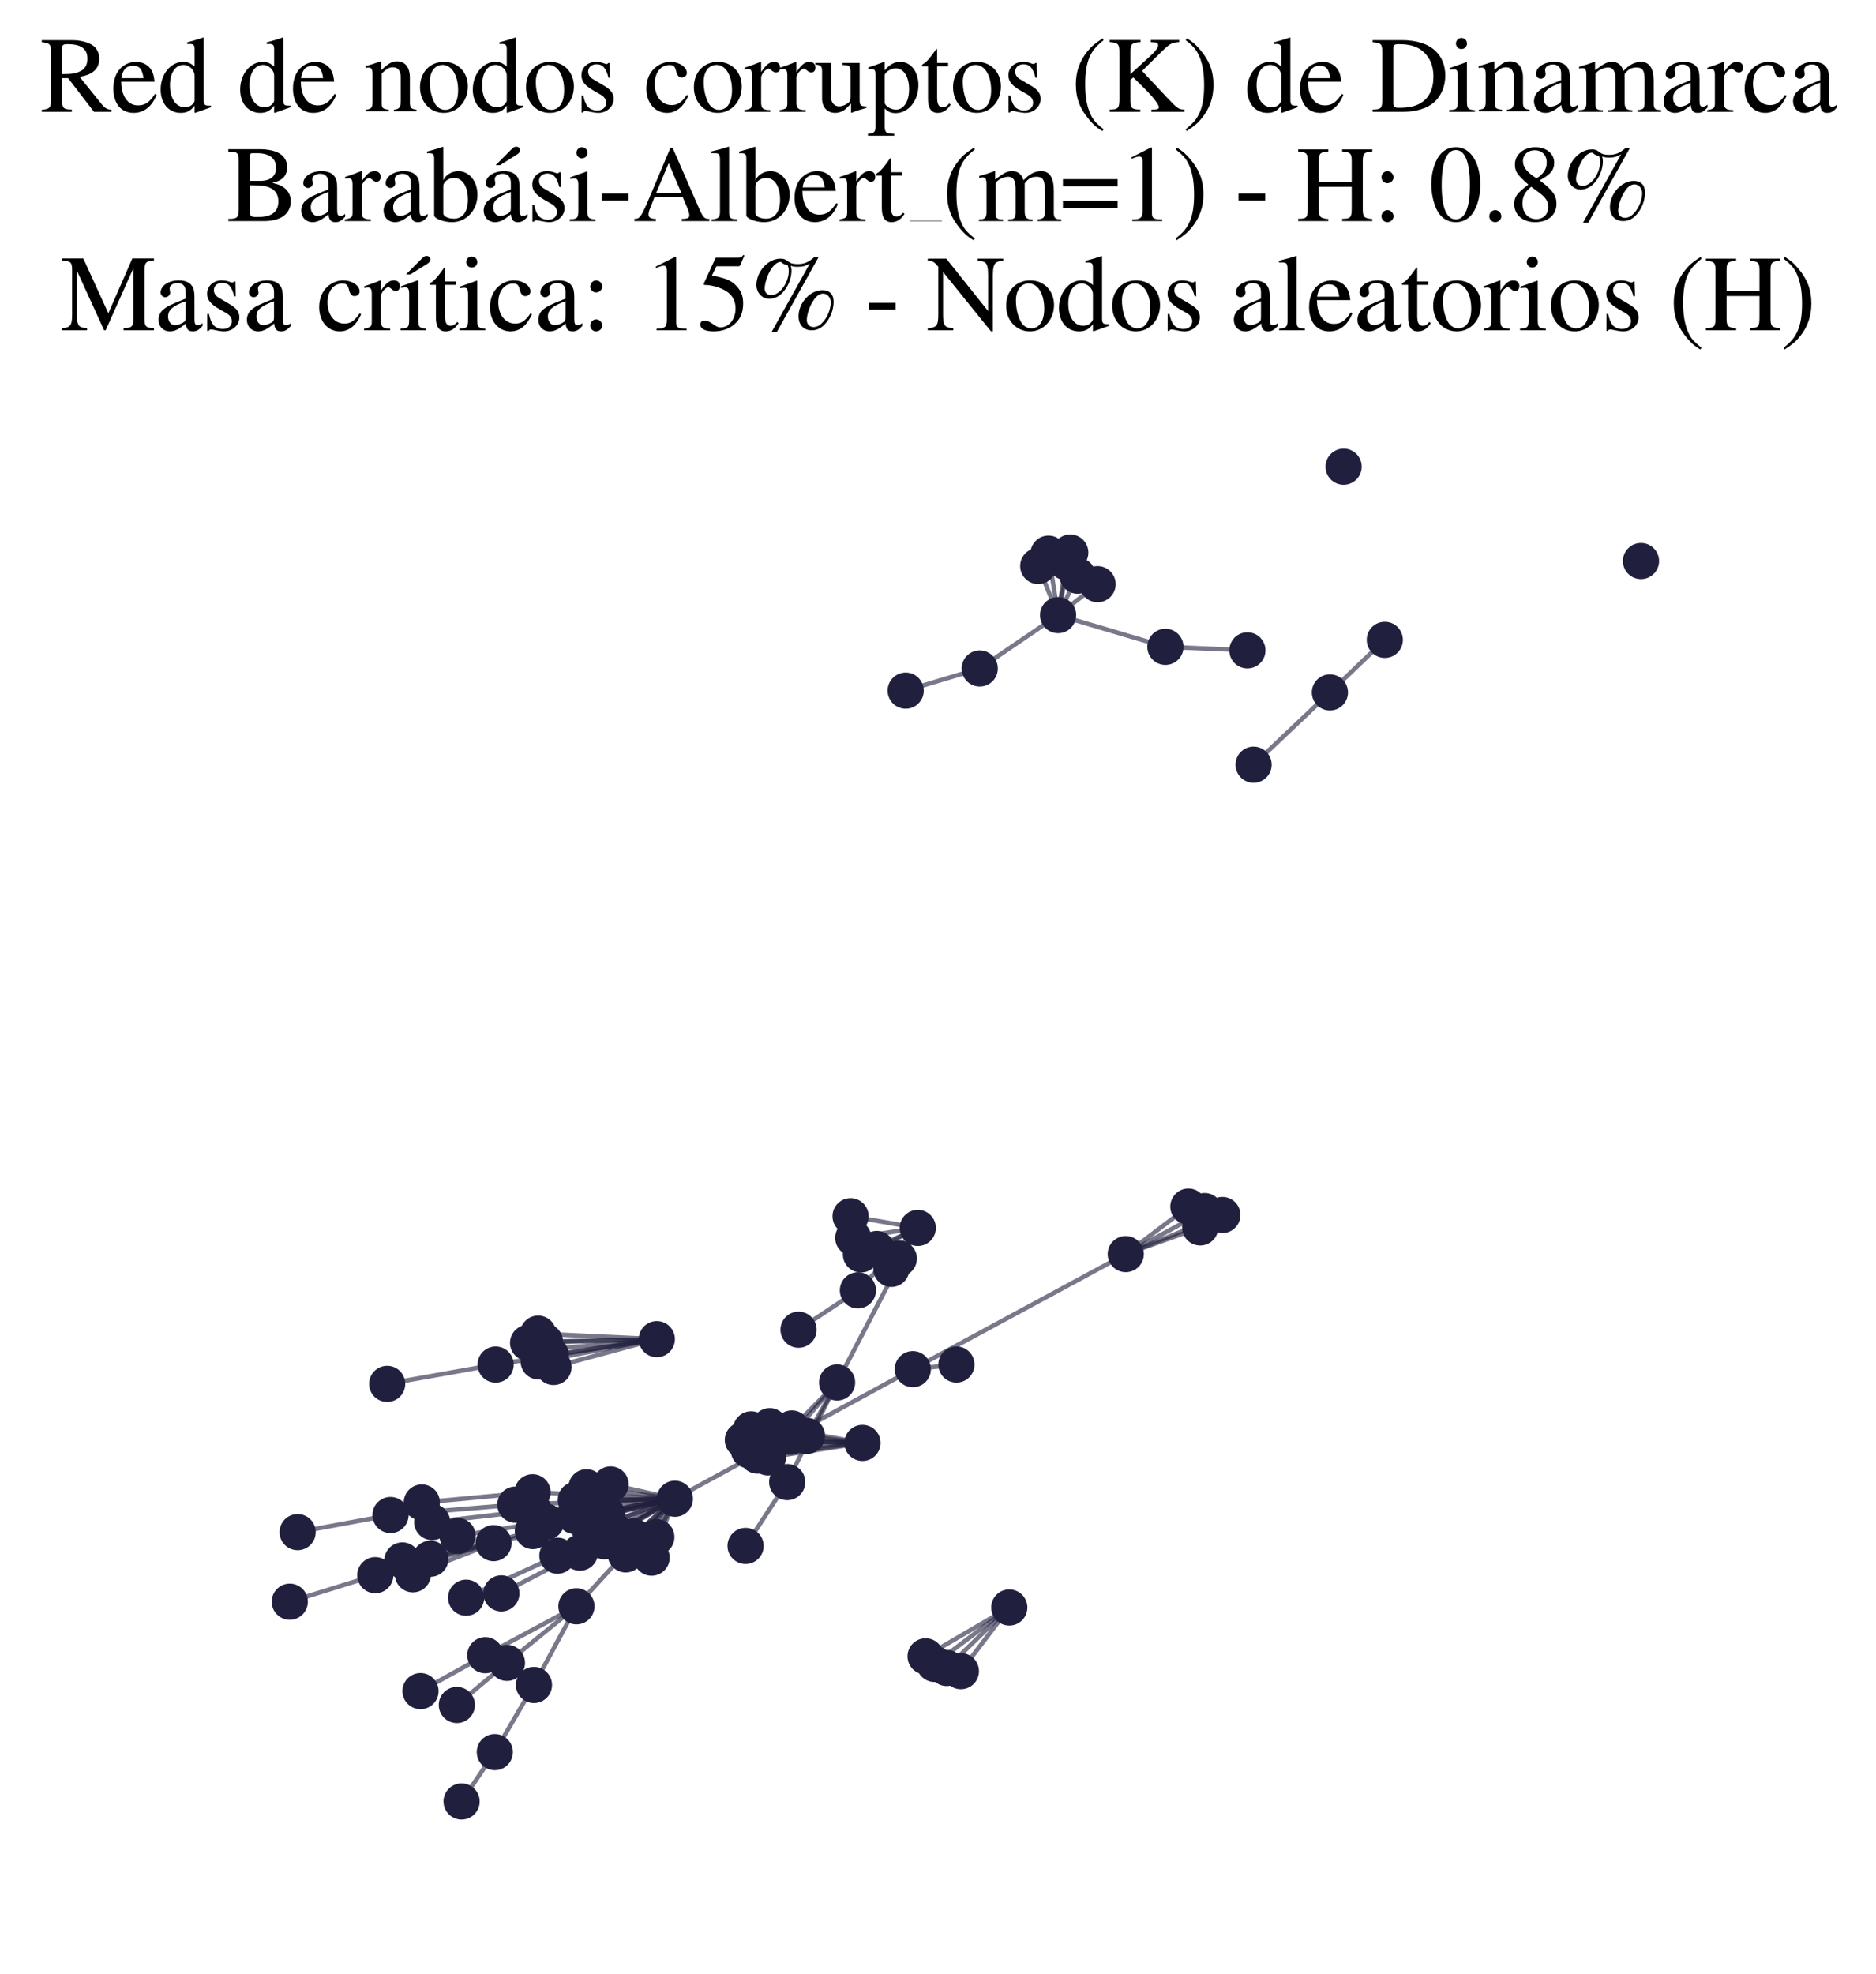 <?xml version="1.0" encoding="utf-8" standalone="no"?>
<!DOCTYPE svg PUBLIC "-//W3C//DTD SVG 1.1//EN"
  "http://www.w3.org/Graphics/SVG/1.1/DTD/svg11.dtd">
<svg xmlns:xlink="http://www.w3.org/1999/xlink" width="169.215pt" height="177.988pt" viewBox="0 0 169.215 177.988" xmlns="http://www.w3.org/2000/svg" version="1.1">
 <defs>
  <style type="text/css">*{stroke-linejoin: round; stroke-linecap: butt}</style>
 </defs>
 <g id="figure_1">
  <g id="patch_1">
   <path d="M 0 177.988 
L 169.215 177.988 
L 169.215 -0 
L 0 -0 
z
" style="fill: #ffffff"/>
  </g>
  <g id="axes_1">
   <g id="LineCollection_1">
    <path d="M 97.199 51.915 
L 95.44 55.472 
" clip-path="url(#pc28e957b17)" style="fill: none; stroke: #201f3d; stroke-opacity: 0.6; stroke-width: 0.4"/>
    <path d="M 76.72 109.681 
L 82.784 110.734 
" clip-path="url(#pc28e957b17)" style="fill: none; stroke: #201f3d; stroke-opacity: 0.6; stroke-width: 0.4"/>
    <path d="M 54.761 136.56 
L 60.875 135.156 
" clip-path="url(#pc28e957b17)" style="fill: none; stroke: #201f3d; stroke-opacity: 0.6; stroke-width: 0.4"/>
    <path d="M 94.572 49.93 
L 95.44 55.472 
" clip-path="url(#pc28e957b17)" style="fill: none; stroke: #201f3d; stroke-opacity: 0.6; stroke-width: 0.4"/>
    <path d="M 60.875 135.156 
L 48.036 134.574 
" clip-path="url(#pc28e957b17)" style="fill: none; stroke: #201f3d; stroke-opacity: 0.6; stroke-width: 0.4"/>
    <path d="M 60.875 135.156 
L 44.519 139.157 
" clip-path="url(#pc28e957b17)" style="fill: none; stroke: #201f3d; stroke-opacity: 0.6; stroke-width: 0.4"/>
    <path d="M 60.875 135.156 
L 82.335 123.472 
" clip-path="url(#pc28e957b17)" style="fill: none; stroke: #201f3d; stroke-opacity: 0.6; stroke-width: 0.4"/>
    <path d="M 60.875 135.156 
L 52.31 140.02 
" clip-path="url(#pc28e957b17)" style="fill: none; stroke: #201f3d; stroke-opacity: 0.6; stroke-width: 0.4"/>
    <path d="M 60.875 135.156 
L 48.065 138.072 
" clip-path="url(#pc28e957b17)" style="fill: none; stroke: #201f3d; stroke-opacity: 0.6; stroke-width: 0.4"/>
    <path d="M 60.875 135.156 
L 51.994 144.855 
" clip-path="url(#pc28e957b17)" style="fill: none; stroke: #201f3d; stroke-opacity: 0.6; stroke-width: 0.4"/>
    <path d="M 60.875 135.156 
L 48.143 136.211 
" clip-path="url(#pc28e957b17)" style="fill: none; stroke: #201f3d; stroke-opacity: 0.6; stroke-width: 0.4"/>
    <path d="M 60.875 135.156 
L 56.212 139.304 
" clip-path="url(#pc28e957b17)" style="fill: none; stroke: #201f3d; stroke-opacity: 0.6; stroke-width: 0.4"/>
    <path d="M 60.875 135.156 
L 46.483 135.688 
" clip-path="url(#pc28e957b17)" style="fill: none; stroke: #201f3d; stroke-opacity: 0.6; stroke-width: 0.4"/>
    <path d="M 60.875 135.156 
L 52.903 134.121 
" clip-path="url(#pc28e957b17)" style="fill: none; stroke: #201f3d; stroke-opacity: 0.6; stroke-width: 0.4"/>
    <path d="M 60.875 135.156 
L 59.204 138.612 
" clip-path="url(#pc28e957b17)" style="fill: none; stroke: #201f3d; stroke-opacity: 0.6; stroke-width: 0.4"/>
    <path d="M 60.875 135.156 
L 53.043 136.562 
" clip-path="url(#pc28e957b17)" style="fill: none; stroke: #201f3d; stroke-opacity: 0.6; stroke-width: 0.4"/>
    <path d="M 60.875 135.156 
L 58.014 139.807 
" clip-path="url(#pc28e957b17)" style="fill: none; stroke: #201f3d; stroke-opacity: 0.6; stroke-width: 0.4"/>
    <path d="M 60.875 135.156 
L 49.272 137.232 
" clip-path="url(#pc28e957b17)" style="fill: none; stroke: #201f3d; stroke-opacity: 0.6; stroke-width: 0.4"/>
    <path d="M 60.875 135.156 
L 51.938 135.26 
" clip-path="url(#pc28e957b17)" style="fill: none; stroke: #201f3d; stroke-opacity: 0.6; stroke-width: 0.4"/>
    <path d="M 60.875 135.156 
L 57.125 138.55 
" clip-path="url(#pc28e957b17)" style="fill: none; stroke: #201f3d; stroke-opacity: 0.6; stroke-width: 0.4"/>
    <path d="M 60.875 135.156 
L 56.442 140.174 
" clip-path="url(#pc28e957b17)" style="fill: none; stroke: #201f3d; stroke-opacity: 0.6; stroke-width: 0.4"/>
    <path d="M 60.875 135.156 
L 51.84 136.711 
" clip-path="url(#pc28e957b17)" style="fill: none; stroke: #201f3d; stroke-opacity: 0.6; stroke-width: 0.4"/>
    <path d="M 60.875 135.156 
L 58.775 140.469 
" clip-path="url(#pc28e957b17)" style="fill: none; stroke: #201f3d; stroke-opacity: 0.6; stroke-width: 0.4"/>
    <path d="M 60.875 135.156 
L 53.205 137.945 
" clip-path="url(#pc28e957b17)" style="fill: none; stroke: #201f3d; stroke-opacity: 0.6; stroke-width: 0.4"/>
    <path d="M 60.875 135.156 
L 53.909 135.307 
" clip-path="url(#pc28e957b17)" style="fill: none; stroke: #201f3d; stroke-opacity: 0.6; stroke-width: 0.4"/>
    <path d="M 60.875 135.156 
L 55.076 133.867 
" clip-path="url(#pc28e957b17)" style="fill: none; stroke: #201f3d; stroke-opacity: 0.6; stroke-width: 0.4"/>
    <path d="M 60.875 135.156 
L 55.547 138.163 
" clip-path="url(#pc28e957b17)" style="fill: none; stroke: #201f3d; stroke-opacity: 0.6; stroke-width: 0.4"/>
    <path d="M 60.875 135.156 
L 50.279 140.294 
" clip-path="url(#pc28e957b17)" style="fill: none; stroke: #201f3d; stroke-opacity: 0.6; stroke-width: 0.4"/>
    <path d="M 60.875 135.156 
L 54.523 138.989 
" clip-path="url(#pc28e957b17)" style="fill: none; stroke: #201f3d; stroke-opacity: 0.6; stroke-width: 0.4"/>
    <path d="M 60.875 135.156 
L 54.631 137.464 
" clip-path="url(#pc28e957b17)" style="fill: none; stroke: #201f3d; stroke-opacity: 0.6; stroke-width: 0.4"/>
    <path d="M 82.784 110.734 
L 80.398 114.429 
" clip-path="url(#pc28e957b17)" style="fill: none; stroke: #201f3d; stroke-opacity: 0.6; stroke-width: 0.4"/>
    <path d="M 82.784 110.734 
L 75.505 124.672 
" clip-path="url(#pc28e957b17)" style="fill: none; stroke: #201f3d; stroke-opacity: 0.6; stroke-width: 0.4"/>
    <path d="M 82.784 110.734 
L 79.081 112.632 
" clip-path="url(#pc28e957b17)" style="fill: none; stroke: #201f3d; stroke-opacity: 0.6; stroke-width: 0.4"/>
    <path d="M 82.784 110.734 
L 81.075 113.495 
" clip-path="url(#pc28e957b17)" style="fill: none; stroke: #201f3d; stroke-opacity: 0.6; stroke-width: 0.4"/>
    <path d="M 82.784 110.734 
L 77.657 113.125 
" clip-path="url(#pc28e957b17)" style="fill: none; stroke: #201f3d; stroke-opacity: 0.6; stroke-width: 0.4"/>
    <path d="M 82.784 110.734 
L 76.963 111.63 
" clip-path="url(#pc28e957b17)" style="fill: none; stroke: #201f3d; stroke-opacity: 0.6; stroke-width: 0.4"/>
    <path d="M 82.784 110.734 
L 77.382 116.364 
" clip-path="url(#pc28e957b17)" style="fill: none; stroke: #201f3d; stroke-opacity: 0.6; stroke-width: 0.4"/>
    <path d="M 48.036 134.574 
L 38.047 135.494 
" clip-path="url(#pc28e957b17)" style="fill: none; stroke: #201f3d; stroke-opacity: 0.6; stroke-width: 0.4"/>
    <path d="M 84.295 150.053 
L 91.037 144.963 
" clip-path="url(#pc28e957b17)" style="fill: none; stroke: #201f3d; stroke-opacity: 0.6; stroke-width: 0.4"/>
    <path d="M 59.246 120.765 
L 47.634 121.1 
" clip-path="url(#pc28e957b17)" style="fill: none; stroke: #201f3d; stroke-opacity: 0.6; stroke-width: 0.4"/>
    <path d="M 59.246 120.765 
L 49.687 122.199 
" clip-path="url(#pc28e957b17)" style="fill: none; stroke: #201f3d; stroke-opacity: 0.6; stroke-width: 0.4"/>
    <path d="M 59.246 120.765 
L 49.929 123.276 
" clip-path="url(#pc28e957b17)" style="fill: none; stroke: #201f3d; stroke-opacity: 0.6; stroke-width: 0.4"/>
    <path d="M 59.246 120.765 
L 48.588 122.773 
" clip-path="url(#pc28e957b17)" style="fill: none; stroke: #201f3d; stroke-opacity: 0.6; stroke-width: 0.4"/>
    <path d="M 59.246 120.765 
L 48.622 121.771 
" clip-path="url(#pc28e957b17)" style="fill: none; stroke: #201f3d; stroke-opacity: 0.6; stroke-width: 0.4"/>
    <path d="M 59.246 120.765 
L 44.707 123.057 
" clip-path="url(#pc28e957b17)" style="fill: none; stroke: #201f3d; stroke-opacity: 0.6; stroke-width: 0.4"/>
    <path d="M 59.246 120.765 
L 48.54 120.269 
" clip-path="url(#pc28e957b17)" style="fill: none; stroke: #201f3d; stroke-opacity: 0.6; stroke-width: 0.4"/>
    <path d="M 59.246 120.765 
L 49.153 120.991 
" clip-path="url(#pc28e957b17)" style="fill: none; stroke: #201f3d; stroke-opacity: 0.6; stroke-width: 0.4"/>
    <path d="M 44.519 139.157 
L 33.853 142.048 
" clip-path="url(#pc28e957b17)" style="fill: none; stroke: #201f3d; stroke-opacity: 0.6; stroke-width: 0.4"/>
    <path d="M 44.519 139.157 
L 36.293 140.72 
" clip-path="url(#pc28e957b17)" style="fill: none; stroke: #201f3d; stroke-opacity: 0.6; stroke-width: 0.4"/>
    <path d="M 44.519 139.157 
L 37.242 141.968 
" clip-path="url(#pc28e957b17)" style="fill: none; stroke: #201f3d; stroke-opacity: 0.6; stroke-width: 0.4"/>
    <path d="M 41.208 153.756 
L 45.727 149.957 
" clip-path="url(#pc28e957b17)" style="fill: none; stroke: #201f3d; stroke-opacity: 0.6; stroke-width: 0.4"/>
    <path d="M 44.707 123.057 
L 34.923 124.799 
" clip-path="url(#pc28e957b17)" style="fill: none; stroke: #201f3d; stroke-opacity: 0.6; stroke-width: 0.4"/>
    <path d="M 77.794 130.123 
L 69.265 131.431 
" clip-path="url(#pc28e957b17)" style="fill: none; stroke: #201f3d; stroke-opacity: 0.6; stroke-width: 0.4"/>
    <path d="M 77.794 130.123 
L 67.006 129.861 
" clip-path="url(#pc28e957b17)" style="fill: none; stroke: #201f3d; stroke-opacity: 0.6; stroke-width: 0.4"/>
    <path d="M 77.794 130.123 
L 69.662 129.929 
" clip-path="url(#pc28e957b17)" style="fill: none; stroke: #201f3d; stroke-opacity: 0.6; stroke-width: 0.4"/>
    <path d="M 77.794 130.123 
L 69.427 128.612 
" clip-path="url(#pc28e957b17)" style="fill: none; stroke: #201f3d; stroke-opacity: 0.6; stroke-width: 0.4"/>
    <path d="M 77.794 130.123 
L 68.316 131.267 
" clip-path="url(#pc28e957b17)" style="fill: none; stroke: #201f3d; stroke-opacity: 0.6; stroke-width: 0.4"/>
    <path d="M 77.794 130.123 
L 68.295 129.755 
" clip-path="url(#pc28e957b17)" style="fill: none; stroke: #201f3d; stroke-opacity: 0.6; stroke-width: 0.4"/>
    <path d="M 77.794 130.123 
L 67.748 128.9 
" clip-path="url(#pc28e957b17)" style="fill: none; stroke: #201f3d; stroke-opacity: 0.6; stroke-width: 0.4"/>
    <path d="M 77.794 130.123 
L 67.549 130.789 
" clip-path="url(#pc28e957b17)" style="fill: none; stroke: #201f3d; stroke-opacity: 0.6; stroke-width: 0.4"/>
    <path d="M 82.335 123.472 
L 101.543 113.093 
" clip-path="url(#pc28e957b17)" style="fill: none; stroke: #201f3d; stroke-opacity: 0.6; stroke-width: 0.4"/>
    <path d="M 82.335 123.472 
L 86.269 123.053 
" clip-path="url(#pc28e957b17)" style="fill: none; stroke: #201f3d; stroke-opacity: 0.6; stroke-width: 0.4"/>
    <path d="M 95.44 55.472 
L 96.539 49.831 
" clip-path="url(#pc28e957b17)" style="fill: none; stroke: #201f3d; stroke-opacity: 0.6; stroke-width: 0.4"/>
    <path d="M 95.44 55.472 
L 96.167 50.697 
" clip-path="url(#pc28e957b17)" style="fill: none; stroke: #201f3d; stroke-opacity: 0.6; stroke-width: 0.4"/>
    <path d="M 95.44 55.472 
L 93.65 51.042 
" clip-path="url(#pc28e957b17)" style="fill: none; stroke: #201f3d; stroke-opacity: 0.6; stroke-width: 0.4"/>
    <path d="M 95.44 55.472 
L 88.374 60.284 
" clip-path="url(#pc28e957b17)" style="fill: none; stroke: #201f3d; stroke-opacity: 0.6; stroke-width: 0.4"/>
    <path d="M 95.44 55.472 
L 105.12 58.332 
" clip-path="url(#pc28e957b17)" style="fill: none; stroke: #201f3d; stroke-opacity: 0.6; stroke-width: 0.4"/>
    <path d="M 95.44 55.472 
L 99.004 52.681 
" clip-path="url(#pc28e957b17)" style="fill: none; stroke: #201f3d; stroke-opacity: 0.6; stroke-width: 0.4"/>
    <path d="M 43.777 149.265 
L 51.994 144.855 
" clip-path="url(#pc28e957b17)" style="fill: none; stroke: #201f3d; stroke-opacity: 0.6; stroke-width: 0.4"/>
    <path d="M 43.777 149.265 
L 37.929 152.505 
" clip-path="url(#pc28e957b17)" style="fill: none; stroke: #201f3d; stroke-opacity: 0.6; stroke-width: 0.4"/>
    <path d="M 48.164 151.952 
L 51.994 144.855 
" clip-path="url(#pc28e957b17)" style="fill: none; stroke: #201f3d; stroke-opacity: 0.6; stroke-width: 0.4"/>
    <path d="M 48.164 151.952 
L 44.633 158.007 
" clip-path="url(#pc28e957b17)" style="fill: none; stroke: #201f3d; stroke-opacity: 0.6; stroke-width: 0.4"/>
    <path d="M 108.256 110.688 
L 101.543 113.093 
" clip-path="url(#pc28e957b17)" style="fill: none; stroke: #201f3d; stroke-opacity: 0.6; stroke-width: 0.4"/>
    <path d="M 52.31 140.02 
L 45.223 143.691 
" clip-path="url(#pc28e957b17)" style="fill: none; stroke: #201f3d; stroke-opacity: 0.6; stroke-width: 0.4"/>
    <path d="M 48.065 138.072 
L 38.821 140.566 
" clip-path="url(#pc28e957b17)" style="fill: none; stroke: #201f3d; stroke-opacity: 0.6; stroke-width: 0.4"/>
    <path d="M 51.994 144.855 
L 45.727 149.957 
" clip-path="url(#pc28e957b17)" style="fill: none; stroke: #201f3d; stroke-opacity: 0.6; stroke-width: 0.4"/>
    <path d="M 108.653 109.213 
L 101.543 113.093 
" clip-path="url(#pc28e957b17)" style="fill: none; stroke: #201f3d; stroke-opacity: 0.6; stroke-width: 0.4"/>
    <path d="M 71.421 128.82 
L 75.505 124.672 
" clip-path="url(#pc28e957b17)" style="fill: none; stroke: #201f3d; stroke-opacity: 0.6; stroke-width: 0.4"/>
    <path d="M 48.143 136.211 
L 38.981 137.258 
" clip-path="url(#pc28e957b17)" style="fill: none; stroke: #201f3d; stroke-opacity: 0.6; stroke-width: 0.4"/>
    <path d="M 113.073 68.962 
L 119.957 62.443 
" clip-path="url(#pc28e957b17)" style="fill: none; stroke: #201f3d; stroke-opacity: 0.6; stroke-width: 0.4"/>
    <path d="M 33.853 142.048 
L 26.137 144.441 
" clip-path="url(#pc28e957b17)" style="fill: none; stroke: #201f3d; stroke-opacity: 0.6; stroke-width: 0.4"/>
    <path d="M 46.483 135.688 
L 35.225 136.623 
" clip-path="url(#pc28e957b17)" style="fill: none; stroke: #201f3d; stroke-opacity: 0.6; stroke-width: 0.4"/>
    <path d="M 50.279 140.294 
L 42.044 144.08 
" clip-path="url(#pc28e957b17)" style="fill: none; stroke: #201f3d; stroke-opacity: 0.6; stroke-width: 0.4"/>
    <path d="M 44.633 158.007 
L 41.635 162.457 
" clip-path="url(#pc28e957b17)" style="fill: none; stroke: #201f3d; stroke-opacity: 0.6; stroke-width: 0.4"/>
    <path d="M 119.957 62.443 
L 124.909 57.702 
" clip-path="url(#pc28e957b17)" style="fill: none; stroke: #201f3d; stroke-opacity: 0.6; stroke-width: 0.4"/>
    <path d="M 101.543 113.093 
L 107.192 108.811 
" clip-path="url(#pc28e957b17)" style="fill: none; stroke: #201f3d; stroke-opacity: 0.6; stroke-width: 0.4"/>
    <path d="M 101.543 113.093 
L 110.257 109.567 
" clip-path="url(#pc28e957b17)" style="fill: none; stroke: #201f3d; stroke-opacity: 0.6; stroke-width: 0.4"/>
    <path d="M 71.293 129.577 
L 75.505 124.672 
" clip-path="url(#pc28e957b17)" style="fill: none; stroke: #201f3d; stroke-opacity: 0.6; stroke-width: 0.4"/>
    <path d="M 75.505 124.672 
L 72.792 129.491 
" clip-path="url(#pc28e957b17)" style="fill: none; stroke: #201f3d; stroke-opacity: 0.6; stroke-width: 0.4"/>
    <path d="M 75.505 124.672 
L 71.005 133.655 
" clip-path="url(#pc28e957b17)" style="fill: none; stroke: #201f3d; stroke-opacity: 0.6; stroke-width: 0.4"/>
    <path d="M 77.382 116.364 
L 72.029 119.914 
" clip-path="url(#pc28e957b17)" style="fill: none; stroke: #201f3d; stroke-opacity: 0.6; stroke-width: 0.4"/>
    <path d="M 71.005 133.655 
L 67.25 139.41 
" clip-path="url(#pc28e957b17)" style="fill: none; stroke: #201f3d; stroke-opacity: 0.6; stroke-width: 0.4"/>
    <path d="M 41.275 138.512 
L 49.272 137.232 
" clip-path="url(#pc28e957b17)" style="fill: none; stroke: #201f3d; stroke-opacity: 0.6; stroke-width: 0.4"/>
    <path d="M 105.12 58.332 
L 112.515 58.65 
" clip-path="url(#pc28e957b17)" style="fill: none; stroke: #201f3d; stroke-opacity: 0.6; stroke-width: 0.4"/>
    <path d="M 35.225 136.623 
L 26.846 138.168 
" clip-path="url(#pc28e957b17)" style="fill: none; stroke: #201f3d; stroke-opacity: 0.6; stroke-width: 0.4"/>
    <path d="M 91.037 144.963 
L 85.396 150.419 
" clip-path="url(#pc28e957b17)" style="fill: none; stroke: #201f3d; stroke-opacity: 0.6; stroke-width: 0.4"/>
    <path d="M 91.037 144.963 
L 86.672 150.707 
" clip-path="url(#pc28e957b17)" style="fill: none; stroke: #201f3d; stroke-opacity: 0.6; stroke-width: 0.4"/>
    <path d="M 91.037 144.963 
L 83.488 149.369 
" clip-path="url(#pc28e957b17)" style="fill: none; stroke: #201f3d; stroke-opacity: 0.6; stroke-width: 0.4"/>
    <path d="M 81.693 62.282 
L 88.374 60.284 
" clip-path="url(#pc28e957b17)" style="fill: none; stroke: #201f3d; stroke-opacity: 0.6; stroke-width: 0.4"/>
   </g>
   <g id="PathCollection_1">
    <defs>
     <path id="m426e8b62bc" d="M 0 1.581 
C 0.419 1.581 0.822 1.415 1.118 1.118 
C 1.415 0.822 1.581 0.419 1.581 0 
C 1.581 -0.419 1.415 -0.822 1.118 -1.118 
C 0.822 -1.415 0.419 -1.581 0 -1.581 
C -0.419 -1.581 -0.822 -1.415 -1.118 -1.118 
C -1.415 -0.822 -1.581 -0.419 -1.581 0 
C -1.581 0.419 -1.415 0.822 -1.118 1.118 
C -0.822 1.415 -0.419 1.581 0 1.581 
z
" style="stroke: #201f3d; stroke-width: 0.1"/>
    </defs>
    <g clip-path="url(#pc28e957b17)">
     <use xlink:href="#m426e8b62bc" x="48.036" y="134.574" style="fill: #201f3d; stroke: #201f3d; stroke-width: 0.1"/>
     <use xlink:href="#m426e8b62bc" x="84.295" y="150.053" style="fill: #201f3d; stroke: #201f3d; stroke-width: 0.1"/>
     <use xlink:href="#m426e8b62bc" x="56.212" y="139.304" style="fill: #201f3d; stroke: #201f3d; stroke-width: 0.1"/>
     <use xlink:href="#m426e8b62bc" x="81.693" y="62.282" style="fill: #201f3d; stroke: #201f3d; stroke-width: 0.1"/>
     <use xlink:href="#m426e8b62bc" x="91.037" y="144.963" style="fill: #201f3d; stroke: #201f3d; stroke-width: 0.1"/>
     <use xlink:href="#m426e8b62bc" x="51.84" y="136.711" style="fill: #201f3d; stroke: #201f3d; stroke-width: 0.1"/>
     <use xlink:href="#m426e8b62bc" x="48.588" y="122.773" style="fill: #201f3d; stroke: #201f3d; stroke-width: 0.1"/>
     <use xlink:href="#m426e8b62bc" x="49.929" y="123.276" style="fill: #201f3d; stroke: #201f3d; stroke-width: 0.1"/>
     <use xlink:href="#m426e8b62bc" x="36.293" y="140.72" style="fill: #201f3d; stroke: #201f3d; stroke-width: 0.1"/>
     <use xlink:href="#m426e8b62bc" x="86.672" y="150.707" style="fill: #201f3d; stroke: #201f3d; stroke-width: 0.1"/>
     <use xlink:href="#m426e8b62bc" x="121.194" y="42.088" style="fill: #201f3d; stroke: #201f3d; stroke-width: 0.1"/>
     <use xlink:href="#m426e8b62bc" x="68.316" y="131.267" style="fill: #201f3d; stroke: #201f3d; stroke-width: 0.1"/>
     <use xlink:href="#m426e8b62bc" x="69.427" y="128.612" style="fill: #201f3d; stroke: #201f3d; stroke-width: 0.1"/>
     <use xlink:href="#m426e8b62bc" x="55.547" y="138.163" style="fill: #201f3d; stroke: #201f3d; stroke-width: 0.1"/>
     <use xlink:href="#m426e8b62bc" x="112.515" y="58.65" style="fill: #201f3d; stroke: #201f3d; stroke-width: 0.1"/>
     <use xlink:href="#m426e8b62bc" x="46.483" y="135.688" style="fill: #201f3d; stroke: #201f3d; stroke-width: 0.1"/>
     <use xlink:href="#m426e8b62bc" x="34.923" y="124.799" style="fill: #201f3d; stroke: #201f3d; stroke-width: 0.1"/>
     <use xlink:href="#m426e8b62bc" x="41.635" y="162.457" style="fill: #201f3d; stroke: #201f3d; stroke-width: 0.1"/>
     <use xlink:href="#m426e8b62bc" x="99.004" y="52.681" style="fill: #201f3d; stroke: #201f3d; stroke-width: 0.1"/>
     <use xlink:href="#m426e8b62bc" x="56.442" y="140.174" style="fill: #201f3d; stroke: #201f3d; stroke-width: 0.1"/>
     <use xlink:href="#m426e8b62bc" x="48.065" y="138.072" style="fill: #201f3d; stroke: #201f3d; stroke-width: 0.1"/>
     <use xlink:href="#m426e8b62bc" x="53.205" y="137.945" style="fill: #201f3d; stroke: #201f3d; stroke-width: 0.1"/>
     <use xlink:href="#m426e8b62bc" x="38.981" y="137.258" style="fill: #201f3d; stroke: #201f3d; stroke-width: 0.1"/>
     <use xlink:href="#m426e8b62bc" x="26.846" y="138.168" style="fill: #201f3d; stroke: #201f3d; stroke-width: 0.1"/>
     <use xlink:href="#m426e8b62bc" x="33.853" y="142.048" style="fill: #201f3d; stroke: #201f3d; stroke-width: 0.1"/>
     <use xlink:href="#m426e8b62bc" x="45.223" y="143.691" style="fill: #201f3d; stroke: #201f3d; stroke-width: 0.1"/>
     <use xlink:href="#m426e8b62bc" x="67.549" y="130.789" style="fill: #201f3d; stroke: #201f3d; stroke-width: 0.1"/>
     <use xlink:href="#m426e8b62bc" x="45.727" y="149.957" style="fill: #201f3d; stroke: #201f3d; stroke-width: 0.1"/>
     <use xlink:href="#m426e8b62bc" x="82.335" y="123.472" style="fill: #201f3d; stroke: #201f3d; stroke-width: 0.1"/>
     <use xlink:href="#m426e8b62bc" x="77.382" y="116.364" style="fill: #201f3d; stroke: #201f3d; stroke-width: 0.1"/>
     <use xlink:href="#m426e8b62bc" x="88.374" y="60.284" style="fill: #201f3d; stroke: #201f3d; stroke-width: 0.1"/>
     <use xlink:href="#m426e8b62bc" x="67.006" y="129.861" style="fill: #201f3d; stroke: #201f3d; stroke-width: 0.1"/>
     <use xlink:href="#m426e8b62bc" x="48.164" y="151.952" style="fill: #201f3d; stroke: #201f3d; stroke-width: 0.1"/>
     <use xlink:href="#m426e8b62bc" x="83.488" y="149.369" style="fill: #201f3d; stroke: #201f3d; stroke-width: 0.1"/>
     <use xlink:href="#m426e8b62bc" x="58.775" y="140.469" style="fill: #201f3d; stroke: #201f3d; stroke-width: 0.1"/>
     <use xlink:href="#m426e8b62bc" x="47.634" y="121.1" style="fill: #201f3d; stroke: #201f3d; stroke-width: 0.1"/>
     <use xlink:href="#m426e8b62bc" x="44.633" y="158.007" style="fill: #201f3d; stroke: #201f3d; stroke-width: 0.1"/>
     <use xlink:href="#m426e8b62bc" x="51.994" y="144.855" style="fill: #201f3d; stroke: #201f3d; stroke-width: 0.1"/>
     <use xlink:href="#m426e8b62bc" x="96.539" y="49.831" style="fill: #201f3d; stroke: #201f3d; stroke-width: 0.1"/>
     <use xlink:href="#m426e8b62bc" x="38.047" y="135.494" style="fill: #201f3d; stroke: #201f3d; stroke-width: 0.1"/>
     <use xlink:href="#m426e8b62bc" x="94.572" y="49.93" style="fill: #201f3d; stroke: #201f3d; stroke-width: 0.1"/>
     <use xlink:href="#m426e8b62bc" x="67.25" y="139.41" style="fill: #201f3d; stroke: #201f3d; stroke-width: 0.1"/>
     <use xlink:href="#m426e8b62bc" x="71.421" y="128.82" style="fill: #201f3d; stroke: #201f3d; stroke-width: 0.1"/>
     <use xlink:href="#m426e8b62bc" x="96.167" y="50.697" style="fill: #201f3d; stroke: #201f3d; stroke-width: 0.1"/>
     <use xlink:href="#m426e8b62bc" x="50.279" y="140.294" style="fill: #201f3d; stroke: #201f3d; stroke-width: 0.1"/>
     <use xlink:href="#m426e8b62bc" x="43.777" y="149.265" style="fill: #201f3d; stroke: #201f3d; stroke-width: 0.1"/>
     <use xlink:href="#m426e8b62bc" x="41.275" y="138.512" style="fill: #201f3d; stroke: #201f3d; stroke-width: 0.1"/>
     <use xlink:href="#m426e8b62bc" x="71.293" y="129.577" style="fill: #201f3d; stroke: #201f3d; stroke-width: 0.1"/>
     <use xlink:href="#m426e8b62bc" x="77.657" y="113.125" style="fill: #201f3d; stroke: #201f3d; stroke-width: 0.1"/>
     <use xlink:href="#m426e8b62bc" x="44.707" y="123.057" style="fill: #201f3d; stroke: #201f3d; stroke-width: 0.1"/>
     <use xlink:href="#m426e8b62bc" x="48.143" y="136.211" style="fill: #201f3d; stroke: #201f3d; stroke-width: 0.1"/>
     <use xlink:href="#m426e8b62bc" x="38.821" y="140.566" style="fill: #201f3d; stroke: #201f3d; stroke-width: 0.1"/>
     <use xlink:href="#m426e8b62bc" x="105.12" y="58.332" style="fill: #201f3d; stroke: #201f3d; stroke-width: 0.1"/>
     <use xlink:href="#m426e8b62bc" x="72.792" y="129.491" style="fill: #201f3d; stroke: #201f3d; stroke-width: 0.1"/>
     <use xlink:href="#m426e8b62bc" x="42.044" y="144.08" style="fill: #201f3d; stroke: #201f3d; stroke-width: 0.1"/>
     <use xlink:href="#m426e8b62bc" x="80.398" y="114.429" style="fill: #201f3d; stroke: #201f3d; stroke-width: 0.1"/>
     <use xlink:href="#m426e8b62bc" x="59.246" y="120.765" style="fill: #201f3d; stroke: #201f3d; stroke-width: 0.1"/>
     <use xlink:href="#m426e8b62bc" x="48.54" y="120.269" style="fill: #201f3d; stroke: #201f3d; stroke-width: 0.1"/>
     <use xlink:href="#m426e8b62bc" x="49.687" y="122.199" style="fill: #201f3d; stroke: #201f3d; stroke-width: 0.1"/>
     <use xlink:href="#m426e8b62bc" x="53.043" y="136.562" style="fill: #201f3d; stroke: #201f3d; stroke-width: 0.1"/>
     <use xlink:href="#m426e8b62bc" x="57.125" y="138.55" style="fill: #201f3d; stroke: #201f3d; stroke-width: 0.1"/>
     <use xlink:href="#m426e8b62bc" x="55.076" y="133.867" style="fill: #201f3d; stroke: #201f3d; stroke-width: 0.1"/>
     <use xlink:href="#m426e8b62bc" x="119.957" y="62.443" style="fill: #201f3d; stroke: #201f3d; stroke-width: 0.1"/>
     <use xlink:href="#m426e8b62bc" x="113.073" y="68.962" style="fill: #201f3d; stroke: #201f3d; stroke-width: 0.1"/>
     <use xlink:href="#m426e8b62bc" x="49.153" y="120.991" style="fill: #201f3d; stroke: #201f3d; stroke-width: 0.1"/>
     <use xlink:href="#m426e8b62bc" x="41.208" y="153.756" style="fill: #201f3d; stroke: #201f3d; stroke-width: 0.1"/>
     <use xlink:href="#m426e8b62bc" x="44.519" y="139.157" style="fill: #201f3d; stroke: #201f3d; stroke-width: 0.1"/>
     <use xlink:href="#m426e8b62bc" x="53.909" y="135.307" style="fill: #201f3d; stroke: #201f3d; stroke-width: 0.1"/>
     <use xlink:href="#m426e8b62bc" x="148.017" y="50.595" style="fill: #201f3d; stroke: #201f3d; stroke-width: 0.1"/>
     <use xlink:href="#m426e8b62bc" x="69.265" y="131.431" style="fill: #201f3d; stroke: #201f3d; stroke-width: 0.1"/>
     <use xlink:href="#m426e8b62bc" x="54.761" y="136.56" style="fill: #201f3d; stroke: #201f3d; stroke-width: 0.1"/>
     <use xlink:href="#m426e8b62bc" x="37.242" y="141.968" style="fill: #201f3d; stroke: #201f3d; stroke-width: 0.1"/>
     <use xlink:href="#m426e8b62bc" x="86.269" y="123.053" style="fill: #201f3d; stroke: #201f3d; stroke-width: 0.1"/>
     <use xlink:href="#m426e8b62bc" x="76.963" y="111.63" style="fill: #201f3d; stroke: #201f3d; stroke-width: 0.1"/>
     <use xlink:href="#m426e8b62bc" x="82.784" y="110.734" style="fill: #201f3d; stroke: #201f3d; stroke-width: 0.1"/>
     <use xlink:href="#m426e8b62bc" x="93.65" y="51.042" style="fill: #201f3d; stroke: #201f3d; stroke-width: 0.1"/>
     <use xlink:href="#m426e8b62bc" x="79.081" y="112.632" style="fill: #201f3d; stroke: #201f3d; stroke-width: 0.1"/>
     <use xlink:href="#m426e8b62bc" x="59.204" y="138.612" style="fill: #201f3d; stroke: #201f3d; stroke-width: 0.1"/>
     <use xlink:href="#m426e8b62bc" x="108.256" y="110.688" style="fill: #201f3d; stroke: #201f3d; stroke-width: 0.1"/>
     <use xlink:href="#m426e8b62bc" x="58.014" y="139.807" style="fill: #201f3d; stroke: #201f3d; stroke-width: 0.1"/>
     <use xlink:href="#m426e8b62bc" x="81.075" y="113.495" style="fill: #201f3d; stroke: #201f3d; stroke-width: 0.1"/>
     <use xlink:href="#m426e8b62bc" x="52.903" y="134.121" style="fill: #201f3d; stroke: #201f3d; stroke-width: 0.1"/>
     <use xlink:href="#m426e8b62bc" x="108.653" y="109.213" style="fill: #201f3d; stroke: #201f3d; stroke-width: 0.1"/>
     <use xlink:href="#m426e8b62bc" x="97.199" y="51.915" style="fill: #201f3d; stroke: #201f3d; stroke-width: 0.1"/>
     <use xlink:href="#m426e8b62bc" x="52.31" y="140.02" style="fill: #201f3d; stroke: #201f3d; stroke-width: 0.1"/>
     <use xlink:href="#m426e8b62bc" x="77.794" y="130.123" style="fill: #201f3d; stroke: #201f3d; stroke-width: 0.1"/>
     <use xlink:href="#m426e8b62bc" x="72.029" y="119.914" style="fill: #201f3d; stroke: #201f3d; stroke-width: 0.1"/>
     <use xlink:href="#m426e8b62bc" x="107.192" y="108.811" style="fill: #201f3d; stroke: #201f3d; stroke-width: 0.1"/>
     <use xlink:href="#m426e8b62bc" x="76.72" y="109.681" style="fill: #201f3d; stroke: #201f3d; stroke-width: 0.1"/>
     <use xlink:href="#m426e8b62bc" x="49.272" y="137.232" style="fill: #201f3d; stroke: #201f3d; stroke-width: 0.1"/>
     <use xlink:href="#m426e8b62bc" x="54.631" y="137.464" style="fill: #201f3d; stroke: #201f3d; stroke-width: 0.1"/>
     <use xlink:href="#m426e8b62bc" x="75.505" y="124.672" style="fill: #201f3d; stroke: #201f3d; stroke-width: 0.1"/>
     <use xlink:href="#m426e8b62bc" x="51.938" y="135.26" style="fill: #201f3d; stroke: #201f3d; stroke-width: 0.1"/>
     <use xlink:href="#m426e8b62bc" x="101.543" y="113.093" style="fill: #201f3d; stroke: #201f3d; stroke-width: 0.1"/>
     <use xlink:href="#m426e8b62bc" x="85.396" y="150.419" style="fill: #201f3d; stroke: #201f3d; stroke-width: 0.1"/>
     <use xlink:href="#m426e8b62bc" x="110.257" y="109.567" style="fill: #201f3d; stroke: #201f3d; stroke-width: 0.1"/>
     <use xlink:href="#m426e8b62bc" x="37.929" y="152.505" style="fill: #201f3d; stroke: #201f3d; stroke-width: 0.1"/>
     <use xlink:href="#m426e8b62bc" x="95.44" y="55.472" style="fill: #201f3d; stroke: #201f3d; stroke-width: 0.1"/>
     <use xlink:href="#m426e8b62bc" x="60.875" y="135.156" style="fill: #201f3d; stroke: #201f3d; stroke-width: 0.1"/>
     <use xlink:href="#m426e8b62bc" x="35.225" y="136.623" style="fill: #201f3d; stroke: #201f3d; stroke-width: 0.1"/>
     <use xlink:href="#m426e8b62bc" x="71.005" y="133.655" style="fill: #201f3d; stroke: #201f3d; stroke-width: 0.1"/>
     <use xlink:href="#m426e8b62bc" x="69.662" y="129.929" style="fill: #201f3d; stroke: #201f3d; stroke-width: 0.1"/>
     <use xlink:href="#m426e8b62bc" x="54.523" y="138.989" style="fill: #201f3d; stroke: #201f3d; stroke-width: 0.1"/>
     <use xlink:href="#m426e8b62bc" x="68.295" y="129.755" style="fill: #201f3d; stroke: #201f3d; stroke-width: 0.1"/>
     <use xlink:href="#m426e8b62bc" x="67.748" y="128.9" style="fill: #201f3d; stroke: #201f3d; stroke-width: 0.1"/>
     <use xlink:href="#m426e8b62bc" x="26.137" y="144.441" style="fill: #201f3d; stroke: #201f3d; stroke-width: 0.1"/>
     <use xlink:href="#m426e8b62bc" x="124.909" y="57.702" style="fill: #201f3d; stroke: #201f3d; stroke-width: 0.1"/>
     <use xlink:href="#m426e8b62bc" x="48.622" y="121.771" style="fill: #201f3d; stroke: #201f3d; stroke-width: 0.1"/>
    </g>
   </g>
   <g id="text_1">
    <!-- Red de nodos corruptos (K) de Dinamarca -->
    <g transform="translate(3.6 10.084) scale(0.096 -0.096)">
     <defs>
      <path id="NimbusRomNo9L-Regu-52" d="M 4218 121 
C 3974 140 3846 205 3661 424 
L 2342 2061 
C 2771 2143 2963 2219 3174 2388 
C 3379 2553 3501 2818 3501 3113 
C 3501 3385 3418 3618 3251 3801 
C 3008 4059 2477 4224 1875 4224 
L 109 4224 
L 109 4102 
C 589 4051 653 3981 653 3528 
L 653 765 
C 653 236 589 159 109 121 
L 109 0 
L 1882 0 
L 1882 134 
C 1389 134 1306 219 1306 692 
L 1306 1984 
L 1664 1984 
L 3187 0 
L 4218 0 
L 4218 121 
z
M 1306 3762 
C 1306 3937 1376 3987 1632 3987 
C 2432 3987 2803 3716 2803 3123 
C 2803 2807 2669 2542 2438 2423 
C 2144 2258 1920 2221 1306 2221 
L 1306 3762 
z
" transform="scale(0.016)"/>
      <path id="NimbusRomNo9L-Regu-65" d="M 2611 1053 
C 2304 564 2029 378 1619 378 
C 1254 378 979 564 794 930 
C 678 1174 634 1386 621 1779 
L 2592 1779 
C 2541 2193 2477 2377 2317 2581 
C 2125 2811 1830 2944 1498 2944 
C 1178 2944 877 2829 634 2611 
C 333 2349 160 1894 160 1370 
C 160 486 621 -64 1357 -64 
C 1965 -64 2445 315 2714 1008 
L 2611 1053 
z
M 634 1984 
C 704 2479 922 2714 1312 2714 
C 1702 2714 1856 2535 1939 1984 
L 634 1984 
z
" transform="scale(0.016)"/>
      <path id="NimbusRomNo9L-Regu-64" d="M 2202 -64 
L 3142 269 
L 3142 365 
C 3027 365 3014 365 2995 365 
C 2765 365 2714 435 2714 731 
L 2714 4364 
L 2682 4377 
C 2374 4268 2150 4204 1741 4096 
L 1741 3994 
C 1792 4000 1830 4000 1882 4000 
C 2118 4000 2176 3936 2176 3672 
L 2176 2669 
C 1933 2874 1760 2944 1504 2944 
C 768 2944 173 2221 173 1312 
C 173 493 653 -64 1357 -64 
C 1715 -64 1958 64 2176 365 
L 2176 -45 
L 2202 -64 
z
M 2176 653 
C 2176 608 2131 531 2067 461 
C 1952 333 1792 269 1606 269 
C 1075 269 723 781 723 1568 
C 723 2291 1037 2765 1523 2765 
C 1862 2765 2176 2464 2176 2125 
L 2176 653 
z
" transform="scale(0.016)"/>
      <path id="NimbusRomNo9L-Regu-6e" d="M 102 2579 
C 141 2598 205 2605 275 2605 
C 454 2605 512 2509 512 2195 
L 512 608 
C 512 243 442 154 115 128 
L 115 32 
L 1472 32 
L 1472 128 
C 1146 154 1050 230 1050 461 
L 1050 2259 
C 1357 2547 1498 2624 1709 2624 
C 2022 2624 2176 2426 2176 2003 
L 2176 666 
C 2176 262 2093 154 1773 128 
L 1773 32 
L 3104 32 
L 3104 128 
C 2790 160 2714 237 2714 550 
L 2714 2016 
C 2714 2618 2432 2976 1958 2976 
C 1664 2976 1466 2867 1030 2458 
L 1030 2963 
L 986 2976 
C 672 2861 454 2790 102 2688 
L 102 2579 
z
" transform="scale(0.016)"/>
      <path id="NimbusRomNo9L-Regu-6f" d="M 1600 2944 
C 768 2944 186 2330 186 1446 
C 186 582 781 -64 1587 -64 
C 2394 -64 3008 614 3008 1498 
C 3008 2336 2419 2944 1600 2944 
z
M 1517 2765 
C 2054 2765 2432 2150 2432 1274 
C 2432 550 2144 115 1664 115 
C 1414 115 1178 269 1043 525 
C 864 858 762 1306 762 1760 
C 762 2368 1062 2765 1517 2765 
z
" transform="scale(0.016)"/>
      <path id="NimbusRomNo9L-Regu-73" d="M 2016 2010 
L 1990 2880 
L 1920 2880 
L 1907 2867 
C 1850 2822 1843 2816 1818 2816 
C 1779 2816 1715 2829 1645 2861 
C 1504 2915 1363 2944 1197 2944 
C 691 2944 326 2616 326 2154 
C 326 1796 531 1539 1075 1231 
L 1446 1020 
C 1670 892 1779 737 1779 539 
C 1779 256 1574 77 1248 77 
C 1030 77 832 159 710 298 
C 576 455 518 600 435 960 
L 333 960 
L 333 -39 
L 416 -39 
C 461 33 486 48 563 48 
C 621 48 710 35 858 -2 
C 1037 -39 1210 -64 1325 -64 
C 1818 -64 2227 308 2227 757 
C 2227 1077 2074 1289 1690 1520 
L 998 1930 
C 819 2033 723 2194 723 2367 
C 723 2624 922 2803 1216 2803 
C 1581 2803 1773 2583 1920 2010 
L 2016 2010 
z
" transform="scale(0.016)"/>
      <path id="NimbusRomNo9L-Regu-63" d="M 2547 998 
C 2240 550 2010 397 1645 397 
C 1062 397 653 909 653 1645 
C 653 2304 1005 2758 1523 2758 
C 1754 2758 1837 2688 1901 2451 
L 1939 2310 
C 1990 2131 2106 2016 2240 2016 
C 2406 2016 2547 2138 2547 2285 
C 2547 2643 2099 2944 1562 2944 
C 1248 2944 922 2816 659 2586 
C 339 2304 160 1869 160 1363 
C 160 531 666 -64 1376 -64 
C 1664 -64 1920 38 2150 237 
C 2323 390 2445 563 2637 941 
L 2547 998 
z
" transform="scale(0.016)"/>
      <path id="NimbusRomNo9L-Regu-72" d="M 45 2496 
C 134 2515 192 2522 269 2522 
C 429 2522 486 2419 486 2138 
L 486 538 
C 486 218 442 173 32 96 
L 32 0 
L 1568 0 
L 1568 102 
C 1133 102 1024 199 1024 565 
L 1024 2013 
C 1024 2219 1299 2541 1472 2541 
C 1510 2541 1568 2509 1638 2445 
C 1741 2355 1811 2317 1894 2317 
C 2048 2317 2144 2426 2144 2605 
C 2144 2816 2010 2944 1792 2944 
C 1523 2944 1338 2797 1024 2343 
L 1024 2931 
L 992 2944 
C 653 2803 422 2721 45 2599 
L 45 2496 
z
" transform="scale(0.016)"/>
      <path id="NimbusRomNo9L-Regu-75" d="M 3066 320 
L 3034 320 
C 2739 320 2669 390 2669 685 
L 2669 2880 
L 1658 2880 
L 1658 2758 
C 2054 2758 2131 2694 2131 2375 
L 2131 875 
C 2131 697 2099 607 2010 537 
C 1837 397 1638 320 1446 320 
C 1197 320 992 537 992 805 
L 992 2880 
L 58 2880 
L 58 2778 
C 365 2778 454 2682 454 2387 
L 454 770 
C 454 263 762 -64 1229 -64 
C 1466 -64 1715 38 1888 211 
L 2163 486 
L 2163 -45 
L 2189 -58 
C 2509 70 2739 141 3066 230 
L 3066 320 
z
" transform="scale(0.016)"/>
      <path id="NimbusRomNo9L-Regu-70" d="M 58 2516 
C 115 2522 160 2522 218 2522 
C 435 2522 480 2458 480 2155 
L 480 -855 
C 480 -1189 410 -1261 32 -1299 
L 32 -1408 
L 1581 -1408 
L 1581 -1293 
C 1101 -1293 1018 -1222 1018 -816 
L 1018 199 
C 1242 -13 1395 -77 1664 -77 
C 2419 -77 3008 643 3008 1575 
C 3008 2372 2560 2944 1939 2944 
C 1581 2944 1299 2784 1018 2438 
L 1018 2931 
L 979 2944 
C 634 2810 410 2726 58 2618 
L 58 2516 
z
M 1018 2136 
C 1018 2329 1376 2560 1670 2560 
C 2144 2560 2458 2071 2458 1324 
C 2458 611 2144 128 1683 128 
C 1382 128 1018 359 1018 552 
L 1018 2136 
z
" transform="scale(0.016)"/>
      <path id="NimbusRomNo9L-Regu-74" d="M 1632 2880 
L 986 2880 
L 986 3622 
C 986 3686 979 3706 941 3706 
C 896 3648 858 3590 813 3526 
C 570 3174 294 2867 192 2841 
C 122 2794 83 2748 83 2715 
C 83 2695 90 2682 109 2682 
L 448 2682 
L 448 751 
C 448 212 640 -64 1018 -64 
C 1331 -64 1574 90 1786 423 
L 1702 493 
C 1568 333 1459 269 1318 269 
C 1082 269 986 443 986 847 
L 986 2682 
L 1632 2682 
L 1632 2880 
z
" transform="scale(0.016)"/>
      <path id="NimbusRomNo9L-Regu-28" d="M 1888 4326 
C 1414 4019 1222 3853 986 3558 
C 531 3002 307 2362 307 1613 
C 307 800 544 173 1107 -480 
C 1370 -787 1536 -928 1869 -1133 
L 1946 -1030 
C 1434 -627 1254 -403 1082 77 
C 928 506 858 992 858 1632 
C 858 2304 941 2829 1114 3226 
C 1293 3622 1485 3853 1946 4224 
L 1888 4326 
z
" transform="scale(0.016)"/>
      <path id="NimbusRomNo9L-Regu-4b" d="M 2643 4109 
C 2720 4096 2784 4096 2810 4096 
C 3002 4096 3078 4045 3078 3917 
C 3078 3775 2931 3583 2579 3257 
L 1446 2224 
L 1446 3534 
C 1446 4000 1517 4071 2035 4109 
L 2035 4231 
L 218 4231 
L 218 4109 
C 717 4071 794 3988 794 3531 
L 794 750 
C 794 217 723 134 218 134 
L 218 0 
L 2022 0 
L 2022 134 
C 1523 134 1446 211 1446 683 
L 1446 1891 
L 1613 2026 
L 2291 1355 
C 2778 876 3123 422 3123 269 
C 3123 179 3034 134 2854 134 
C 2822 134 2752 134 2675 121 
L 2675 0 
L 4627 0 
L 4627 134 
C 4294 134 4205 198 3622 816 
L 2131 2409 
L 3347 3611 
C 3782 4026 3885 4077 4320 4109 
L 4320 4231 
L 2643 4231 
L 2643 4109 
z
" transform="scale(0.016)"/>
      <path id="NimbusRomNo9L-Regu-29" d="M 243 -1133 
C 717 -826 909 -659 1146 -365 
C 1600 192 1824 832 1824 1581 
C 1824 2400 1587 3021 1024 3674 
C 762 3981 595 4122 262 4326 
L 186 4224 
C 698 3821 870 3597 1050 3117 
C 1203 2688 1274 2202 1274 1562 
C 1274 896 1190 365 1018 -26 
C 838 -429 646 -659 186 -1030 
L 243 -1133 
z
" transform="scale(0.016)"/>
      <path id="NimbusRomNo9L-Regu-44" d="M 666 679 
C 666 217 589 134 102 134 
L 102 0 
L 1920 0 
C 2662 0 3334 210 3731 568 
C 4147 944 4384 1512 4384 2131 
C 4384 2706 4192 3203 3840 3554 
C 3405 3994 2707 4224 1830 4224 
L 102 4224 
L 102 4102 
C 608 4057 666 4000 666 3525 
L 666 679 
z
M 1318 3738 
C 1318 3936 1389 3987 1651 3987 
C 2202 3987 2618 3885 2925 3668 
C 3424 3323 3686 2775 3686 2087 
C 3686 1334 3424 798 2906 498 
C 2579 314 2208 237 1651 237 
C 1395 237 1318 294 1318 498 
L 1318 3738 
z
" transform="scale(0.016)"/>
      <path id="NimbusRomNo9L-Regu-69" d="M 1120 2929 
L 128 2579 
L 128 2484 
L 179 2490 
C 256 2502 339 2509 397 2509 
C 550 2509 608 2406 608 2125 
L 608 640 
C 608 179 544 109 102 109 
L 102 0 
L 1619 0 
L 1619 96 
C 1197 128 1146 191 1146 650 
L 1146 2910 
L 1120 2929 
z
M 819 4352 
C 646 4352 499 4205 499 4026 
C 499 3847 640 3699 819 3699 
C 1005 3699 1152 3840 1152 4026 
C 1152 4205 1005 4352 819 4352 
z
" transform="scale(0.016)"/>
      <path id="NimbusRomNo9L-Regu-61" d="M 2829 423 
C 2720 333 2643 301 2547 301 
C 2400 301 2355 390 2355 672 
L 2355 1920 
C 2355 2253 2323 2438 2227 2592 
C 2086 2822 1811 2944 1434 2944 
C 832 2944 358 2630 358 2227 
C 358 2080 486 1952 634 1952 
C 787 1952 922 2080 922 2221 
C 922 2246 915 2278 909 2323 
C 896 2381 890 2432 890 2477 
C 890 2650 1094 2790 1350 2790 
C 1664 2790 1837 2605 1837 2259 
L 1837 1869 
C 851 1472 742 1421 467 1178 
C 326 1050 237 832 237 621 
C 237 218 518 -64 909 -64 
C 1190 -64 1453 70 1843 403 
C 1875 70 1990 -64 2253 -64 
C 2470 -64 2605 13 2829 256 
L 2829 423 
z
M 1837 783 
C 1837 584 1805 526 1670 449 
C 1517 359 1338 301 1203 301 
C 979 301 800 520 800 796 
L 800 822 
C 800 1201 1062 1433 1837 1715 
L 1837 783 
z
" transform="scale(0.016)"/>
      <path id="NimbusRomNo9L-Regu-6d" d="M 122 2547 
C 205 2566 256 2573 326 2573 
C 493 2573 550 2470 550 2162 
L 550 539 
C 550 192 461 96 102 96 
L 102 0 
L 1523 0 
L 1523 96 
C 1184 96 1088 166 1088 418 
L 1088 2234 
C 1088 2246 1139 2310 1184 2355 
C 1344 2502 1619 2611 1843 2611 
C 2125 2611 2266 2385 2266 1932 
L 2266 528 
C 2266 167 2195 96 1830 96 
L 1830 0 
L 3264 0 
L 3264 96 
C 2899 96 2803 205 2803 603 
L 2803 2221 
C 2995 2496 3206 2611 3501 2611 
C 3866 2611 3981 2438 3981 1907 
L 3981 557 
C 3981 192 3930 141 3558 96 
L 3558 0 
L 4960 0 
L 4960 96 
L 4794 115 
C 4602 115 4518 230 4518 480 
L 4518 1802 
C 4518 2559 4269 2944 3776 2944 
C 3405 2944 3078 2778 2733 2407 
C 2618 2771 2400 2944 2054 2944 
C 1773 2944 1594 2854 1062 2451 
L 1062 2931 
L 1018 2944 
C 691 2822 474 2752 122 2656 
L 122 2547 
z
" transform="scale(0.016)"/>
     </defs>
     <use xlink:href="#NimbusRomNo9L-Regu-52" transform="scale(0.996)"/>
     <use xlink:href="#NimbusRomNo9L-Regu-65" transform="translate(66.45 0) scale(0.996)"/>
     <use xlink:href="#NimbusRomNo9L-Regu-64" transform="translate(110.684 0) scale(0.996)"/>
     <use xlink:href="#NimbusRomNo9L-Regu-64" transform="translate(185.403 0) scale(0.996)"/>
     <use xlink:href="#NimbusRomNo9L-Regu-65" transform="translate(235.217 0) scale(0.996)"/>
     <use xlink:href="#NimbusRomNo9L-Regu-6e" transform="translate(304.357 0) scale(0.996)"/>
     <use xlink:href="#NimbusRomNo9L-Regu-6f" transform="translate(354.17 0) scale(0.996)"/>
     <use xlink:href="#NimbusRomNo9L-Regu-64" transform="translate(403.983 0) scale(0.996)"/>
     <use xlink:href="#NimbusRomNo9L-Regu-6f" transform="translate(453.796 0) scale(0.996)"/>
     <use xlink:href="#NimbusRomNo9L-Regu-73" transform="translate(503.61 0) scale(0.996)"/>
     <use xlink:href="#NimbusRomNo9L-Regu-63" transform="translate(567.27 0) scale(0.996)"/>
     <use xlink:href="#NimbusRomNo9L-Regu-6f" transform="translate(611.503 0) scale(0.996)"/>
     <use xlink:href="#NimbusRomNo9L-Regu-72" transform="translate(661.317 0) scale(0.996)"/>
     <use xlink:href="#NimbusRomNo9L-Regu-72" transform="translate(694.492 0) scale(0.996)"/>
     <use xlink:href="#NimbusRomNo9L-Regu-75" transform="translate(727.667 0) scale(0.996)"/>
     <use xlink:href="#NimbusRomNo9L-Regu-70" transform="translate(777.48 0) scale(0.996)"/>
     <use xlink:href="#NimbusRomNo9L-Regu-74" transform="translate(827.294 0) scale(0.996)"/>
     <use xlink:href="#NimbusRomNo9L-Regu-6f" transform="translate(854.989 0) scale(0.996)"/>
     <use xlink:href="#NimbusRomNo9L-Regu-73" transform="translate(904.802 0) scale(0.996)"/>
     <use xlink:href="#NimbusRomNo9L-Regu-28" transform="translate(968.462 0) scale(0.996)"/>
     <use xlink:href="#NimbusRomNo9L-Regu-4b" transform="translate(1001.637 0) scale(0.996)"/>
     <use xlink:href="#NimbusRomNo9L-Regu-29" transform="translate(1073.567 0) scale(0.996)"/>
     <use xlink:href="#NimbusRomNo9L-Regu-64" transform="translate(1131.649 0) scale(0.996)"/>
     <use xlink:href="#NimbusRomNo9L-Regu-65" transform="translate(1181.462 0) scale(0.996)"/>
     <use xlink:href="#NimbusRomNo9L-Regu-44" transform="translate(1250.603 0) scale(0.996)"/>
     <use xlink:href="#NimbusRomNo9L-Regu-69" transform="translate(1322.533 0) scale(0.996)"/>
     <use xlink:href="#NimbusRomNo9L-Regu-6e" transform="translate(1350.228 0) scale(0.996)"/>
     <use xlink:href="#NimbusRomNo9L-Regu-61" transform="translate(1400.041 0) scale(0.996)"/>
     <use xlink:href="#NimbusRomNo9L-Regu-6d" transform="translate(1444.275 0) scale(0.996)"/>
     <use xlink:href="#NimbusRomNo9L-Regu-61" transform="translate(1521.783 0) scale(0.996)"/>
     <use xlink:href="#NimbusRomNo9L-Regu-72" transform="translate(1566.016 0) scale(0.996)"/>
     <use xlink:href="#NimbusRomNo9L-Regu-63" transform="translate(1599.192 0) scale(0.996)"/>
     <use xlink:href="#NimbusRomNo9L-Regu-61" transform="translate(1643.425 0) scale(0.996)"/>
    </g>
    <!-- Barabási-Albert_(m=1) - H: 0.8\%  -->
    <g transform="translate(20.428 19.936) scale(0.096 -0.096)">
     <defs>
      <path id="NimbusRomNo9L-Regu-42" d="M 109 4237 
L 109 4096 
C 646 4096 723 4026 723 3548 
L 723 689 
C 723 212 640 128 109 128 
L 109 0 
L 2246 0 
C 2746 0 3200 136 3437 356 
C 3667 564 3795 855 3795 1165 
C 3795 1451 3680 1710 3482 1897 
C 3290 2072 3117 2150 2701 2253 
C 3034 2335 3168 2398 3322 2531 
C 3482 2671 3578 2903 3578 3163 
C 3578 3871 3008 4237 1901 4237 
L 109 4237 
z
M 1376 2112 
C 1997 2112 2291 2080 2522 1982 
C 2886 1827 3059 1568 3059 1159 
C 3059 809 2925 555 2669 406 
C 2464 290 2202 238 1779 238 
C 1466 238 1376 296 1376 504 
L 1376 2112 
z
M 1376 2368 
L 1376 3812 
C 1376 3944 1421 4001 1517 4001 
L 1798 4001 
C 2534 4001 2925 3699 2925 3137 
C 2925 2646 2586 2368 1984 2368 
L 1376 2368 
z
" transform="scale(0.016)"/>
      <path id="NimbusRomNo9L-Regu-62" d="M 979 4364 
L 947 4377 
C 678 4281 506 4230 205 4147 
L 19 4096 
L 19 3994 
C 58 4000 83 4000 128 4000 
C 384 4000 442 3942 442 3673 
L 442 347 
C 442 147 986 -64 1498 -64 
C 2342 -64 2995 640 2995 1555 
C 2995 2342 2509 2944 1869 2944 
C 1478 2944 1107 2714 979 2400 
L 979 4364 
z
M 979 2061 
C 979 2310 1280 2541 1613 2541 
C 2112 2541 2432 2042 2432 1261 
C 2432 550 2125 141 1600 141 
C 1267 141 979 288 979 448 
L 979 2061 
z
" transform="scale(0.016)"/>
      <path id="NimbusRomNo9L-Regu-b4" d="M 851 3264 
L 1837 3882 
C 1971 3964 2029 4047 2029 4148 
C 2029 4275 1946 4352 1805 4352 
C 1709 4352 1651 4320 1536 4206 
L 595 3264 
L 851 3264 
z
" transform="scale(0.016)"/>
      <path id="NimbusRomNo9L-Regu-2d" d="M 250 1619 
L 250 1216 
L 1824 1216 
L 1824 1619 
L 250 1619 
z
" transform="scale(0.016)"/>
      <path id="NimbusRomNo9L-Regu-41" d="M 4518 128 
C 4230 128 4166 192 3942 667 
L 2349 4320 
L 2221 4320 
L 890 1168 
C 480 231 403 128 96 128 
L 96 0 
L 1363 0 
L 1363 128 
C 1056 128 928 212 928 393 
C 928 470 947 560 979 645 
L 1274 1401 
L 2950 1401 
L 3213 778 
C 3290 602 3334 434 3334 342 
C 3334 180 3226 128 2886 128 
L 2886 0 
L 4518 0 
L 4518 128 
z
M 1382 1664 
L 2118 3416 
L 2861 1664 
L 1382 1664 
z
" transform="scale(0.016)"/>
      <path id="NimbusRomNo9L-Regu-6c" d="M 122 4000 
L 160 4000 
C 230 4000 307 4000 358 4000 
C 563 4000 627 3910 627 3610 
L 627 557 
C 627 211 538 128 134 96 
L 134 0 
L 1645 0 
L 1645 109 
C 1242 109 1165 173 1165 528 
L 1165 4371 
L 1139 4384 
C 806 4275 563 4211 122 4103 
L 122 4000 
z
" transform="scale(0.016)"/>
      <path id="NimbusRomNo9L-Regu-3d" d="M 3418 2470 
L 192 2470 
L 192 2048 
L 3418 2048 
L 3418 2470 
z
M 3418 1190 
L 192 1190 
L 192 768 
L 3418 768 
L 3418 1190 
z
" transform="scale(0.016)"/>
      <path id="NimbusRomNo9L-Regu-31" d="M 1862 4339 
L 710 3757 
L 710 3667 
C 787 3699 858 3725 883 3738 
C 998 3783 1107 3808 1171 3808 
C 1306 3808 1363 3711 1363 3505 
L 1363 592 
C 1363 379 1312 232 1210 173 
C 1114 116 1024 96 755 96 
L 755 0 
L 2522 0 
L 2522 96 
C 2016 96 1914 160 1914 470 
L 1914 4327 
L 1862 4339 
z
" transform="scale(0.016)"/>
      <path id="NimbusRomNo9L-Regu-48" d="M 1338 2304 
L 1338 3533 
C 1338 3990 1408 4059 1901 4104 
L 1901 4224 
L 122 4224 
L 122 4104 
C 614 4059 685 3989 685 3527 
L 685 749 
C 685 210 621 134 122 134 
L 122 0 
L 1901 0 
L 1901 121 
C 1421 159 1338 242 1338 699 
L 1338 2022 
L 3277 2022 
L 3277 757 
C 3277 211 3213 134 2714 134 
L 2714 0 
L 4493 0 
L 4493 121 
C 4013 159 3930 242 3930 696 
L 3930 3529 
C 3930 3989 4000 4059 4493 4104 
L 4493 4224 
L 2714 4224 
L 2714 4104 
C 3206 4059 3277 3990 3277 3533 
L 3277 2304 
L 1338 2304 
z
" transform="scale(0.016)"/>
      <path id="NimbusRomNo9L-Regu-3a" d="M 870 2944 
C 678 2944 518 2777 518 2579 
C 518 2393 678 2233 864 2233 
C 1062 2233 1229 2393 1229 2579 
C 1229 2777 1062 2944 870 2944 
z
M 870 646 
C 678 646 518 480 518 281 
C 518 96 678 -64 864 -64 
C 1062 -64 1229 96 1229 281 
C 1229 480 1062 646 870 646 
z
" transform="scale(0.016)"/>
      <path id="NimbusRomNo9L-Regu-30" d="M 1626 4352 
C 1274 4352 1005 4244 768 4020 
C 397 3661 154 2925 154 2176 
C 154 1479 365 730 666 372 
C 902 90 1229 -64 1600 -64 
C 1926 -64 2202 45 2432 269 
C 2803 621 3046 1364 3046 2138 
C 3046 3450 2464 4352 1626 4352 
z
M 1606 4186 
C 2144 4186 2432 3463 2432 2125 
C 2432 788 2150 103 1600 103 
C 1050 103 768 788 768 2119 
C 768 3476 1056 4186 1606 4186 
z
" transform="scale(0.016)"/>
      <path id="NimbusRomNo9L-Regu-2e" d="M 800 646 
C 608 646 448 480 448 281 
C 448 96 608 -64 794 -64 
C 992 -64 1158 96 1158 281 
C 1158 480 992 646 800 646 
z
" transform="scale(0.016)"/>
      <path id="NimbusRomNo9L-Regu-38" d="M 1856 2400 
C 2490 2740 2714 3008 2714 3444 
C 2714 3968 2253 4352 1613 4352 
C 915 4352 397 3924 397 3341 
C 397 2925 518 2740 1190 2151 
C 499 1626 358 1428 358 992 
C 358 372 864 -64 1587 -64 
C 2355 -64 2848 359 2848 1018 
C 2848 1511 2630 1824 1856 2400 
z
M 1741 1741 
C 2208 1408 2362 1178 2362 820 
C 2362 404 2074 116 1658 116 
C 1171 116 845 487 845 1044 
C 845 1453 986 1722 1357 2023 
L 1741 1741 
z
M 1670 2516 
C 1101 2887 870 3181 870 3540 
C 870 3911 1158 4173 1562 4173 
C 1997 4173 2272 3892 2272 3450 
C 2272 3085 2093 2797 1728 2554 
C 1696 2535 1696 2535 1670 2516 
z
" transform="scale(0.016)"/>
      <path id="NimbusRomNo9L-Regu-25" d="M 4282 2368 
C 3558 2368 2874 1622 2874 824 
C 2874 325 3181 0 3642 0 
C 3930 0 4166 102 4390 325 
C 4730 670 4941 1187 4941 1686 
C 4941 2120 4698 2368 4282 2368 
z
M 4326 2164 
C 4570 2164 4774 1934 4774 1654 
C 4774 1290 4614 856 4371 556 
C 4166 301 3981 192 3750 192 
C 3520 192 3360 357 3360 601 
C 3360 939 3539 1462 3776 1793 
C 3949 2048 4128 2164 4326 2164 
z
M 4058 4320 
L 3808 4320 
C 3462 4008 3206 3904 2810 3904 
C 2554 3904 2406 3946 2253 4064 
C 2086 4194 2003 4224 1805 4224 
C 1075 4224 390 3468 390 2662 
C 390 2217 730 1856 1146 1856 
C 1421 1856 1709 1984 1920 2209 
C 2253 2549 2458 3056 2458 3526 
C 2458 3615 2445 3693 2413 3808 
C 2528 3763 2643 3744 2829 3744 
C 3110 3744 3277 3788 3533 3931 
L 1286 -96 
L 1594 -96 
L 4058 4320 
z
M 2240 3829 
C 2278 3702 2298 3607 2298 3518 
C 2298 2802 1773 2073 1254 2073 
C 1030 2073 877 2231 877 2460 
C 877 2726 1005 3157 1178 3474 
C 1363 3816 1606 4032 1805 4032 
C 1837 4032 1850 4025 1888 3993 
C 1978 3911 2054 3879 2240 3829 
z
" transform="scale(0.016)"/>
     </defs>
     <use xlink:href="#NimbusRomNo9L-Regu-42" transform="scale(0.996)"/>
     <use xlink:href="#NimbusRomNo9L-Regu-61" transform="translate(66.45 0) scale(0.996)"/>
     <use xlink:href="#NimbusRomNo9L-Regu-72" transform="translate(110.684 0) scale(0.996)"/>
     <use xlink:href="#NimbusRomNo9L-Regu-61" transform="translate(143.859 0) scale(0.996)"/>
     <use xlink:href="#NimbusRomNo9L-Regu-62" transform="translate(188.092 0) scale(0.996)"/>
     <use xlink:href="#NimbusRomNo9L-Regu-b4" transform="translate(243.435 0.498) scale(0.996)"/>
     <use xlink:href="#NimbusRomNo9L-Regu-61" transform="translate(237.906 0) scale(0.996)"/>
     <use xlink:href="#NimbusRomNo9L-Regu-73" transform="translate(282.139 0) scale(0.996)"/>
     <use xlink:href="#NimbusRomNo9L-Regu-69" transform="translate(320.893 0) scale(0.996)"/>
     <use xlink:href="#NimbusRomNo9L-Regu-2d" transform="translate(348.588 0) scale(0.996)"/>
     <use xlink:href="#NimbusRomNo9L-Regu-41" transform="translate(381.763 0) scale(0.996)"/>
     <use xlink:href="#NimbusRomNo9L-Regu-6c" transform="translate(453.693 0) scale(0.996)"/>
     <use xlink:href="#NimbusRomNo9L-Regu-62" transform="translate(481.388 0) scale(0.996)"/>
     <use xlink:href="#NimbusRomNo9L-Regu-65" transform="translate(531.202 0) scale(0.996)"/>
     <use xlink:href="#NimbusRomNo9L-Regu-72" transform="translate(575.435 0) scale(0.996)"/>
     <use xlink:href="#NimbusRomNo9L-Regu-74" transform="translate(608.61 0) scale(0.996)"/>
     <use xlink:href="#NimbusRomNo9L-Regu-28" transform="translate(672.171 0) scale(0.996)"/>
     <use xlink:href="#NimbusRomNo9L-Regu-6d" transform="translate(705.346 0) scale(0.996)"/>
     <use xlink:href="#NimbusRomNo9L-Regu-3d" transform="translate(782.855 0) scale(0.996)"/>
     <use xlink:href="#NimbusRomNo9L-Regu-31" transform="translate(839.043 0) scale(0.996)"/>
     <use xlink:href="#NimbusRomNo9L-Regu-29" transform="translate(888.856 0) scale(0.996)"/>
     <use xlink:href="#NimbusRomNo9L-Regu-2d" transform="translate(946.938 0) scale(0.996)"/>
     <use xlink:href="#NimbusRomNo9L-Regu-48" transform="translate(1005.02 0) scale(0.996)"/>
     <use xlink:href="#NimbusRomNo9L-Regu-3a" transform="translate(1076.95 0) scale(0.996)"/>
     <use xlink:href="#NimbusRomNo9L-Regu-30" transform="translate(1129.552 0) scale(0.996)"/>
     <use xlink:href="#NimbusRomNo9L-Regu-2e" transform="translate(1179.365 0) scale(0.996)"/>
     <use xlink:href="#NimbusRomNo9L-Regu-38" transform="translate(1204.271 0) scale(0.996)"/>
     <use xlink:href="#NimbusRomNo9L-Regu-25" transform="translate(1254.085 0) scale(0.996)"/>
     <path d="M 642.283 0 
L 672.171 0 
L 672.171 0.399 
L 642.283 0.399 
L 642.283 0 
z
"/>
    </g>
    <!-- Masa crítica: 15\% - Nodos aleatorios (H) -->
    <g transform="translate(5.437 29.788) scale(0.096 -0.096)">
     <defs>
      <path id="NimbusRomNo9L-Regu-4d" d="M 4314 3667 
L 4314 751 
C 4314 217 4237 134 3731 134 
L 3731 0 
L 5523 0 
L 5523 134 
C 5056 134 4966 223 4966 681 
L 4966 3536 
C 4966 3993 5050 4077 5523 4115 
L 5523 4237 
L 4250 4237 
L 2835 1004 
L 1357 4237 
L 90 4237 
L 90 4096 
C 614 4096 698 4019 698 3550 
L 698 943 
C 698 282 608 159 77 121 
L 77 0 
L 1581 0 
L 1581 134 
C 1088 134 979 282 979 931 
L 979 3520 
L 2586 0 
L 2675 0 
L 4314 3667 
z
" transform="scale(0.016)"/>
      <path id="NimbusRomNo9L-Regu-11" d="M 1120 2950 
L 128 2598 
L 128 2502 
L 179 2508 
C 256 2521 339 2528 397 2528 
C 550 2528 608 2424 608 2141 
L 608 644 
C 608 180 544 109 102 109 
L 102 0 
L 1619 0 
L 1619 96 
C 1197 128 1146 192 1146 654 
L 1146 2931 
L 1120 2950 
z
" transform="scale(0.016)"/>
      <path id="NimbusRomNo9L-Regu-35" d="M 1158 3776 
L 2413 3776 
C 2515 3776 2541 3789 2560 3834 
L 2803 4403 
L 2746 4448 
C 2650 4314 2586 4282 2451 4282 
L 1114 4282 
L 416 2759 
C 410 2746 410 2740 410 2727 
C 410 2695 435 2676 486 2676 
C 691 2676 947 2631 1210 2547 
C 1946 2309 2285 1910 2285 1274 
C 2285 656 1894 173 1395 173 
C 1267 173 1158 218 966 360 
C 762 508 614 572 480 572 
C 294 572 205 495 205 334 
C 205 90 506 -64 986 -64 
C 1523 -64 1984 110 2304 438 
C 2598 728 2733 1094 2733 1583 
C 2733 2046 2611 2342 2291 2663 
C 2010 2947 1645 3094 890 3229 
L 1158 3776 
z
" transform="scale(0.016)"/>
      <path id="NimbusRomNo9L-Regu-4e" d="M 3917 -64 
L 3917 3287 
C 3917 3669 3981 3905 4102 3987 
C 4192 4051 4282 4077 4525 4102 
L 4525 4224 
L 3021 4224 
L 3021 4102 
C 3264 4083 3354 4057 3450 4000 
C 3578 3911 3635 3681 3635 3286 
L 3635 1136 
L 1171 4224 
L 77 4224 
L 77 4102 
C 352 4102 442 4051 698 3751 
L 698 938 
C 698 281 608 159 77 121 
L 77 0 
L 1581 0 
L 1581 134 
C 1088 134 979 281 979 928 
L 979 3439 
L 3808 -64 
L 3917 -64 
z
" transform="scale(0.016)"/>
     </defs>
     <use xlink:href="#NimbusRomNo9L-Regu-4d" transform="scale(0.996)"/>
     <use xlink:href="#NimbusRomNo9L-Regu-61" transform="translate(88.567 0) scale(0.996)"/>
     <use xlink:href="#NimbusRomNo9L-Regu-73" transform="translate(132.8 0) scale(0.996)"/>
     <use xlink:href="#NimbusRomNo9L-Regu-61" transform="translate(171.554 0) scale(0.996)"/>
     <use xlink:href="#NimbusRomNo9L-Regu-63" transform="translate(240.694 0) scale(0.996)"/>
     <use xlink:href="#NimbusRomNo9L-Regu-72" transform="translate(284.928 0) scale(0.996)"/>
     <use xlink:href="#NimbusRomNo9L-Regu-b4" transform="translate(315.363 0.498) scale(0.996)"/>
     <use xlink:href="#NimbusRomNo9L-Regu-11" transform="translate(318.103 0) scale(0.996)"/>
     <use xlink:href="#NimbusRomNo9L-Regu-74" transform="translate(345.798 0) scale(0.996)"/>
     <use xlink:href="#NimbusRomNo9L-Regu-69" transform="translate(373.493 0) scale(0.996)"/>
     <use xlink:href="#NimbusRomNo9L-Regu-63" transform="translate(401.189 0) scale(0.996)"/>
     <use xlink:href="#NimbusRomNo9L-Regu-61" transform="translate(445.422 0) scale(0.996)"/>
     <use xlink:href="#NimbusRomNo9L-Regu-3a" transform="translate(489.656 0) scale(0.996)"/>
     <use xlink:href="#NimbusRomNo9L-Regu-31" transform="translate(548.235 0) scale(0.996)"/>
     <use xlink:href="#NimbusRomNo9L-Regu-35" transform="translate(598.048 0) scale(0.996)"/>
     <use xlink:href="#NimbusRomNo9L-Regu-25" transform="translate(647.861 0) scale(0.996)"/>
     <use xlink:href="#NimbusRomNo9L-Regu-2d" transform="translate(755.756 0) scale(0.996)"/>
     <use xlink:href="#NimbusRomNo9L-Regu-4e" transform="translate(813.838 0) scale(0.996)"/>
     <use xlink:href="#NimbusRomNo9L-Regu-6f" transform="translate(885.768 0) scale(0.996)"/>
     <use xlink:href="#NimbusRomNo9L-Regu-64" transform="translate(935.581 0) scale(0.996)"/>
     <use xlink:href="#NimbusRomNo9L-Regu-6f" transform="translate(985.395 0) scale(0.996)"/>
     <use xlink:href="#NimbusRomNo9L-Regu-73" transform="translate(1035.208 0) scale(0.996)"/>
     <use xlink:href="#NimbusRomNo9L-Regu-61" transform="translate(1098.868 0) scale(0.996)"/>
     <use xlink:href="#NimbusRomNo9L-Regu-6c" transform="translate(1143.102 0) scale(0.996)"/>
     <use xlink:href="#NimbusRomNo9L-Regu-65" transform="translate(1170.797 0) scale(0.996)"/>
     <use xlink:href="#NimbusRomNo9L-Regu-61" transform="translate(1215.03 0) scale(0.996)"/>
     <use xlink:href="#NimbusRomNo9L-Regu-74" transform="translate(1259.264 0) scale(0.996)"/>
     <use xlink:href="#NimbusRomNo9L-Regu-6f" transform="translate(1286.959 0) scale(0.996)"/>
     <use xlink:href="#NimbusRomNo9L-Regu-72" transform="translate(1336.772 0) scale(0.996)"/>
     <use xlink:href="#NimbusRomNo9L-Regu-69" transform="translate(1369.948 0) scale(0.996)"/>
     <use xlink:href="#NimbusRomNo9L-Regu-6f" transform="translate(1397.643 0) scale(0.996)"/>
     <use xlink:href="#NimbusRomNo9L-Regu-73" transform="translate(1447.456 0) scale(0.996)"/>
     <use xlink:href="#NimbusRomNo9L-Regu-28" transform="translate(1511.116 0) scale(0.996)"/>
     <use xlink:href="#NimbusRomNo9L-Regu-48" transform="translate(1544.292 0) scale(0.996)"/>
     <use xlink:href="#NimbusRomNo9L-Regu-29" transform="translate(1616.222 0) scale(0.996)"/>
    </g>
   </g>
  </g>
 </g>
 <defs>
  <clipPath id="pc28e957b17">
   <rect x="14.858" y="35.788" width="139.5" height="138.6"/>
  </clipPath>
 </defs>
</svg>
